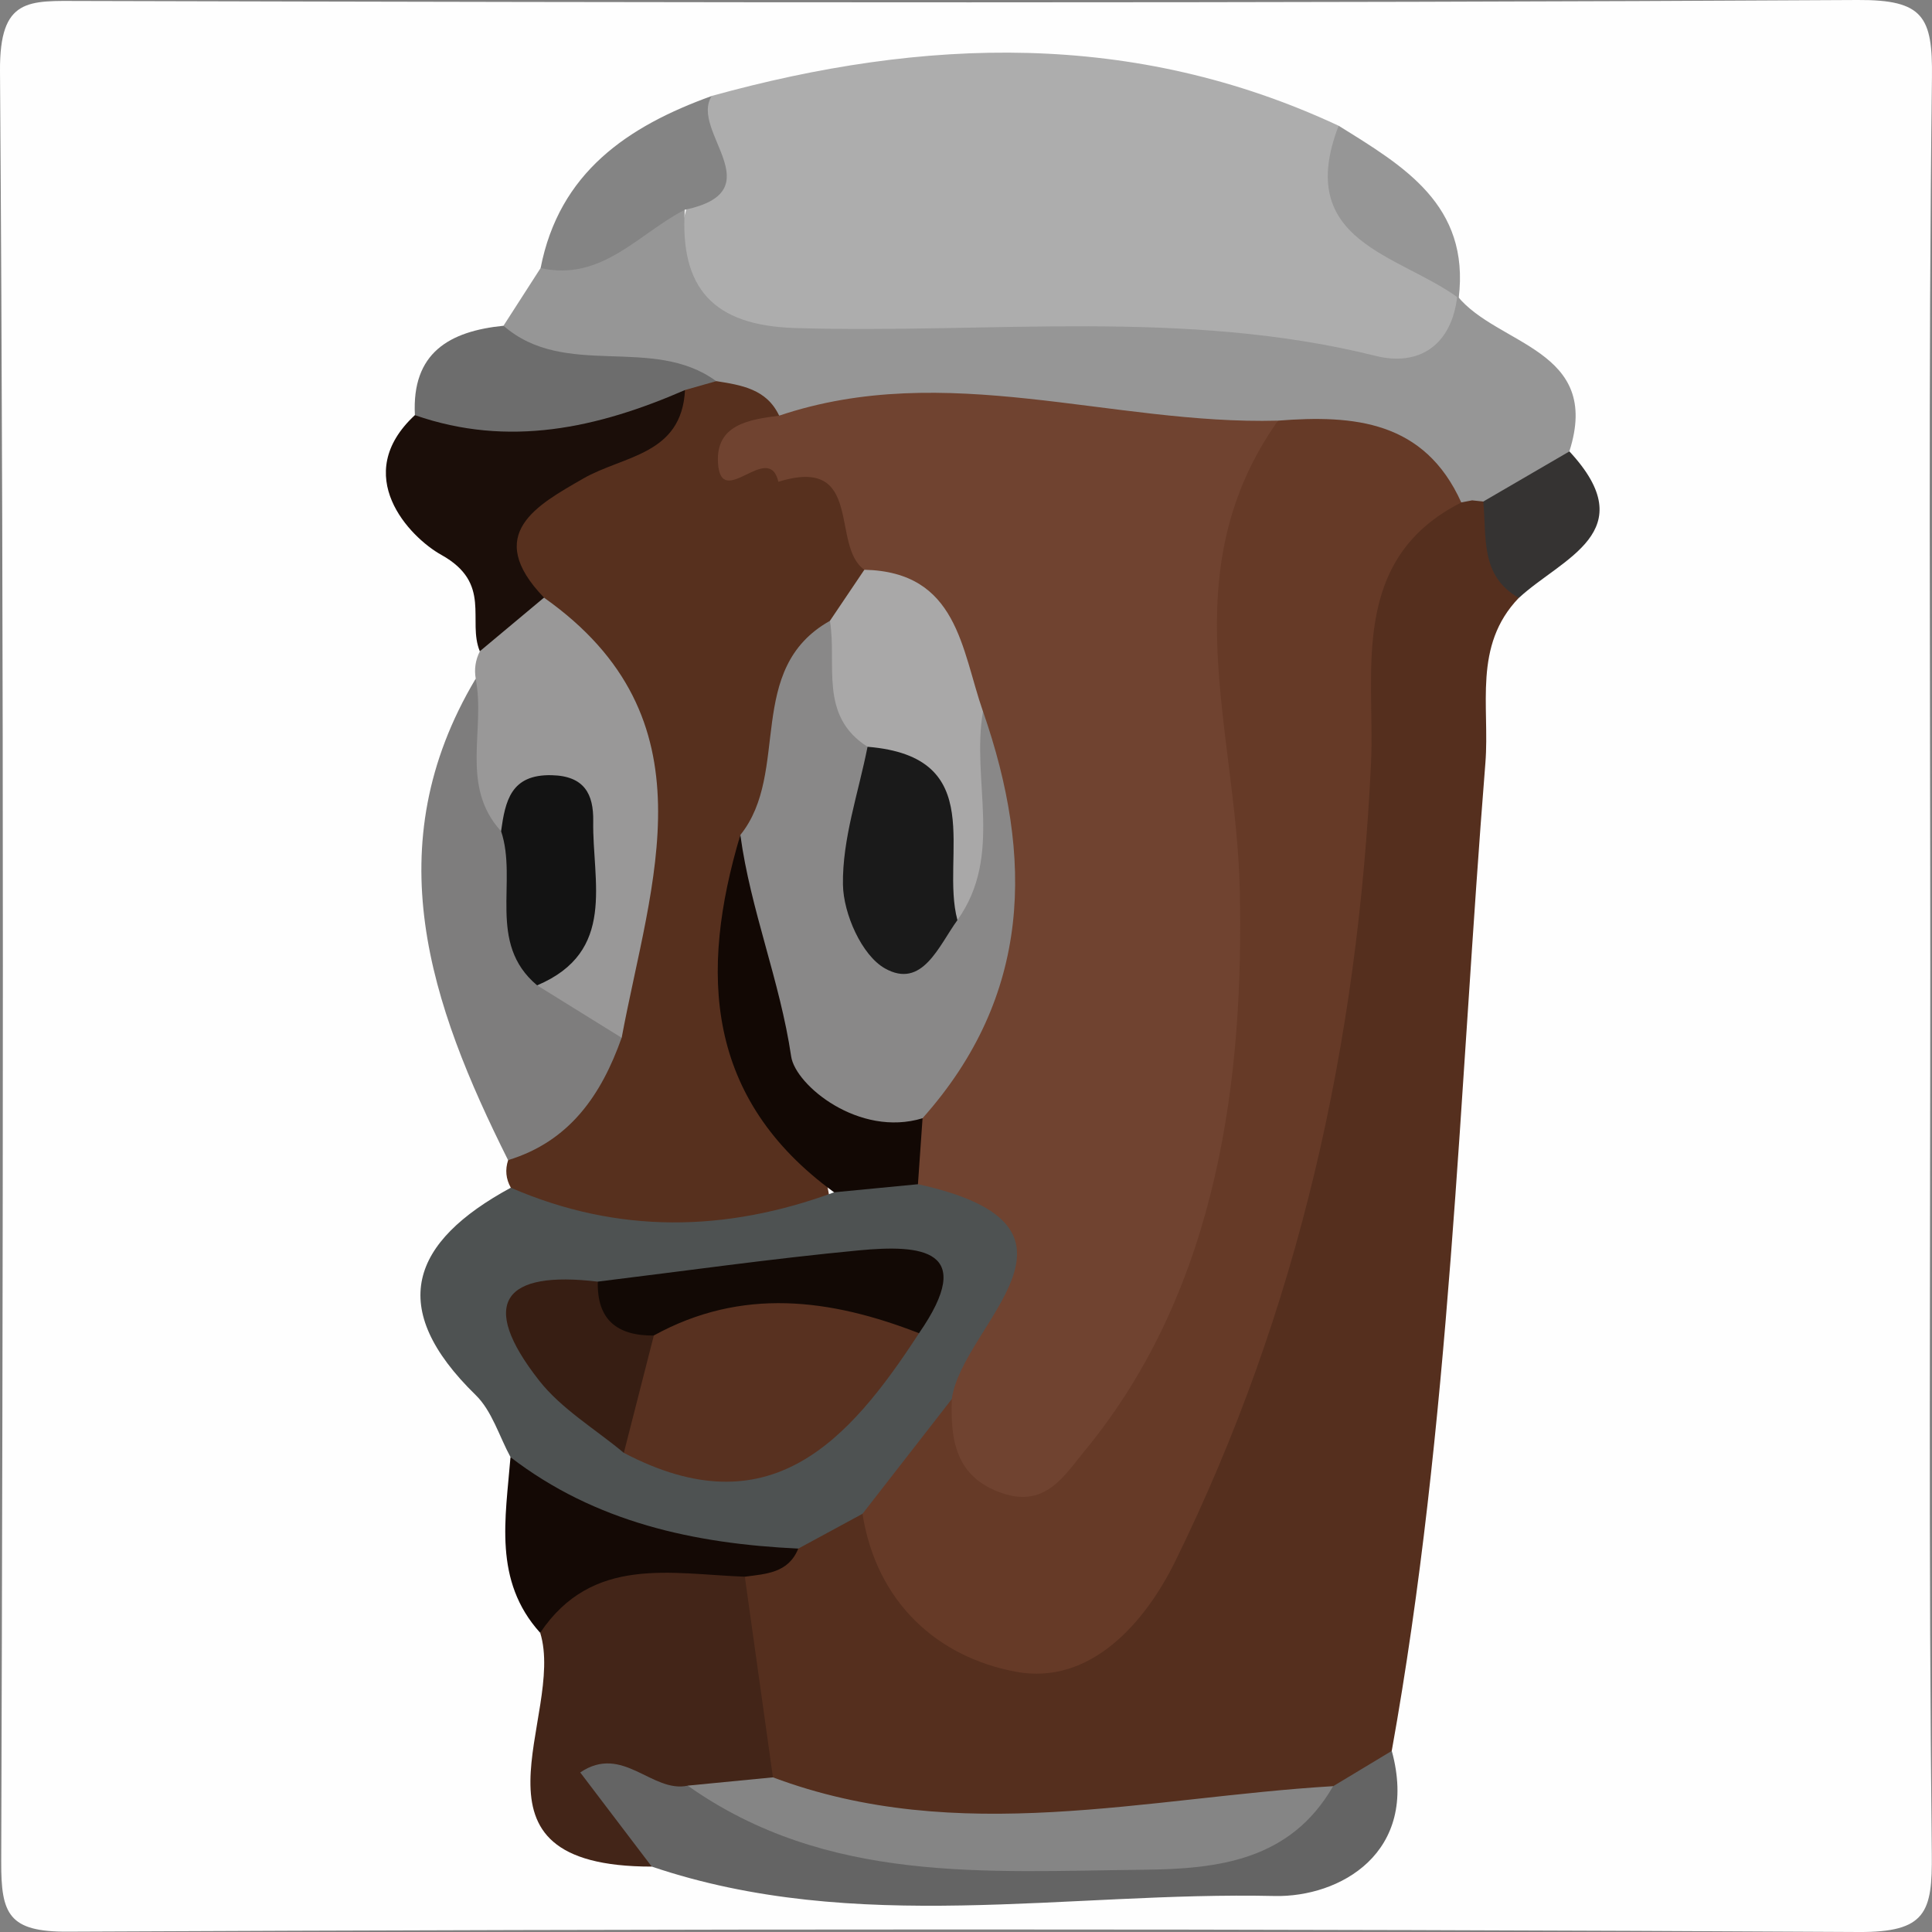 <?xml version="1.0" encoding="UTF-8"?>
<svg id="Layer_1" data-name="Layer 1" xmlns="http://www.w3.org/2000/svg" viewBox="0 0 394.4 394.4">
  <rect x="0" y="0" width="394.4" height="394.4" fill="#808080" stroke="none"/>
  <defs>
    <style>
      .cls-1 {
        fill: #646464;
      }

      .cls-1, .cls-2, .cls-3, .cls-4, .cls-5, .cls-6, .cls-7, .cls-8, .cls-9, .cls-10, .cls-11, .cls-12, .cls-13, .cls-14, .cls-15, .cls-16, .cls-17, .cls-18, .cls-19, .cls-20, .cls-21, .cls-22, .cls-23, .cls-24, .cls-25, .cls-26 {
        stroke-width: 0px;
      }

      .cls-2 {
        fill: #999898;
      }

      .cls-3 {
        fill: #a9a8a8;
      }

      .cls-4 {
        fill: #1a1a1a;
      }

      .cls-5 {
        fill: #858585;
      }

      .cls-6 {
        fill: #131313;
      }

      .cls-7 {
        fill: #898888;
      }

      .cls-8 {
        fill: #663a27;
      }

      .cls-9 {
        fill: #7e7d7d;
      }

      .cls-10 {
        fill: #552f1e;
      }

      .cls-11 {
        fill: #704330;
      }

      .cls-12 {
        fill: #1b0e09;
      }

      .cls-13 {
        fill: #432518;
      }

      .cls-14 {
        fill: #353332;
      }

      .cls-15 {
        fill: #4e5252;
      }

      .cls-16 {
        fill: #140905;
      }

      .cls-17 {
        fill: #120905;
      }

      .cls-18 {
        fill: #969696;
      }

      .cls-19 {
        fill: #adadad;
      }

      .cls-20 {
        fill: #848484;
      }

      .cls-21 {
        fill: #6d6d6d;
      }

      .cls-22 {
        fill: #371e13;
      }

      .cls-23 {
        fill: #57301e;
      }

      .cls-24 {
        fill: #583120;
      }

      .cls-25 {
        fill: #fefefe;
      }

      .cls-26 {
        fill: #120804;
      }
    </style>
  </defs>
  <path class="cls-25" d="M394.05,197.1c0,60.43-.37,120.87.31,181.3.13,11.96-1.14,16.08-14.95,16-121.87-.72-243.74-.64-365.61-.07-12.04.06-13.59-3.58-13.55-14.23C.62,258.22.86,136.34,0,14.47-.1-.58,5.84.18,16.63.2,137.49.52,258.36.69,379.22,0c13.45-.08,15.32,3.45,15.17,15.8-.76,60.42-.34,120.86-.34,181.3Z"/>
  <path class="cls-10" d="M310.05,122.05c-9.42,9.8-5.9,22.11-6.82,33.68-5.38,67.33-7.13,135-19.12,201.7-2.76,6.94-7.74,11.37-14.97,13.28-37.24,6.56-74.6,16.31-111.12-3.21-9.49-12.68-12.72-26.91-10.41-42.51,2.25-6.53,7.48-10.25,12.97-13.72,5.46-2.9,10.99-5.66,17.34-2.58,33.73,33.02,43.03,31.15,63.37-12.76,20.93-45.18,26.53-93.48,31.88-142.36,2.06-18.84-7.19-45.87,22.26-55.02,2.97.33,5.73,1.27,8.31,2.78,6.1,5.69,6.07,13.24,6.3,20.71Z"/>
  <path class="cls-19" d="M145.31,19.58c43.32-11.98,86.14-13.44,127.96,6.09-3.6,19.93,18.72,21.81,24.51,35.19l-.28-.46c4.95,22.38-12.3,20.76-23.83,18.9-33.07-5.34-66.16-2.82-99.25-3.65-17.35-.43-35.28-.89-39.17-23.8,8.99-8.95,3.16-22.6,10.05-32.28Z"/>
  <path class="cls-23" d="M104.28,242.46c-1.01-1.8-1.19-3.67-.55-5.63,6.87-9.64,12.76-19.78,16.3-31.17,8.3-29.05,12.47-57.26-15.01-79.56-9.88-15.24-3.61-26.23,9.86-34.42,7.57-4.6,15.34-8.81,22.32-14.31,2.64-1.47,5.47-2.4,8.45-2.87,6.12.03,11.44,1.46,13.69,7.96,3.02,3.27-9.66,7.83-1.27,7.88,18.59.11,20.27,11.76,21.99,24.97-.45,5.86-3.11,10.81-6.21,15.6-10.67,12.32-8.47,29.64-16.56,42.95-11.69,27.7,10.68,49.66,12.58,75.09-23.08,9.91-45.84,16.87-65.59-6.49Z"/>
  <path class="cls-18" d="M159.06,84.86c-2.57-5.47-7.72-6.24-12.85-7.06-15.08-1.44-33.5,9.96-43.42-11.31,2.52-3.92,5.04-7.84,7.57-11.77,9.71-4.22,16.26-16.25,29.43-11.91-1.01,15.95,5.74,23.63,22.44,24.15,39.55,1.23,79.41-4.07,118.64,5.7,8.78,2.19,15.5-2.15,16.62-12.25,8.2,10.17,29.58,10.82,22.88,31.73-3.17,8.04-9.1,11.34-17.59,10.24l-2.26-.24-2.23.43c-12.21-7.29-26.02-8.02-39.63-9.53-33.3-1.65-66.46-4.77-99.61-8.19Z"/>
  <path class="cls-15" d="M104.28,242.46c21.87,9.49,43.88,9.08,66,.94,4.47-6.31,11.12-7.61,18.2-7.94,27.64,9.4,29.46,15.52,14.75,49.37-8.28,8.89-13.79,20.97-27.16,24.2-4.37,2.37-8.73,4.73-13.1,7.1-23.99,7.64-45.28,6.8-58.75-18.67-2.32-4.27-3.78-9.42-7.1-12.66-18.31-17.86-13.23-31.28,7.16-42.34Z"/>
  <path class="cls-13" d="M152.05,321.87c1.91,13.66,3.83,27.31,5.74,40.97-3.32,5.59-8.85,6.61-14.62,7.14-12.52-4.7-10.99,3.49-10.12,11.07-40.93,0-17.53-30.7-22.77-47.73,7.18-28.42,26.18-13.73,41.78-11.45Z"/>
  <path class="cls-2" d="M111.05,122c34.98,24.71,21.81,57.92,15.86,89.85-10.27,2.85-17.06-.37-19.52-11.17,2.07-12.32,16.93-28.95-10.6-31.34-4.25-10.32-3.42-20.57.33-30.78-.34-1.96-.06-3.83.84-5.6,3.36-4.86,6.52-9.95,13.1-10.95Z"/>
  <path class="cls-1" d="M133.05,381.05c-4.75-6.25-9.49-12.49-14.6-19.22,8.68-5.86,14.61,4.26,21.95,2.7,43.91,11.98,87.81,20.29,131.75.11,3.99-2.4,7.98-4.8,11.97-7.21,5.7,20.89-10.73,29.91-23.9,29.62-42.37-.95-85.43,8.1-127.16-6Z"/>
  <path class="cls-9" d="M109.65,201.15c5.75,3.57,11.5,7.13,17.25,10.7-4.13,11.66-10.6,21.15-23.18,24.98-15.91-31.83-27.03-63.99-6.62-98.27,2.07,10.31-3.27,21.86,5.18,31.12,11.44,8.39,7.97,20.27,7.36,31.48Z"/>
  <path class="cls-12" d="M111.05,122c-4.37,3.65-8.73,7.3-13.1,10.95-2.6-6.29,2.59-13.87-7.86-19.68-6.49-3.61-18.62-16.27-5.39-28.53,18.06-5.12,36.54-5.74,55.14-5.13-.69,13.33-12.56,13.34-20.83,18.11-9.23,5.34-20.48,11.26-7.96,24.27Z"/>
  <path class="cls-21" d="M139.84,79.62c-17.82,7.76-35.98,11.81-55.14,5.13-.68-12.73,7.04-17.14,18.09-18.25,12.59,11,30.45,1.79,43.42,11.31-2.12.6-4.25,1.2-6.38,1.81Z"/>
  <path class="cls-16" d="M152.05,321.87c-15.12-.56-31.14-4.38-41.78,11.45-9.62-10.66-7.05-23.39-6.06-35.85,17.33,13.31,37.51,17.66,58.75,18.66-2.02,5.01-6.58,5.16-10.92,5.74Z"/>
  <path class="cls-20" d="M139.79,42.82c-9.45,4.86-16.9,14.68-29.43,11.91,3.8-19.52,17.76-28.94,34.95-35.14-4.64,7.08,12.79,19.4-5.51,23.23Z"/>
  <path class="cls-18" d="M297.78,60.87c-12.13-8.97-33.69-11.39-24.51-35.2,13.22,8.22,26.84,16.15,24.51,35.2Z"/>
  <path class="cls-14" d="M302.79,102.39c5.86-3.41,11.73-6.83,17.59-10.24,15.24,16.42-1.55,21.78-10.32,29.91-7.98-4.5-6.54-12.48-7.27-19.66Z"/>
  <path class="cls-8" d="M176.07,309.03c6.08-7.81,12.16-15.63,18.24-23.44,20.46,15.54,27.34-1.89,32.64-15.31,15.38-38.92,23.1-79.45,12.5-120.88-6.87-26.84-.64-47.39,21.45-63.53,15.5-1.21,29.9.03,37.41,16.71-23.06,11.61-17.58,34.94-18.42,53-2.67,57.34-14.78,111.9-40.02,163.23-6.03,12.26-17.18,25.31-32.49,22.46-15.98-2.97-28.45-14.12-31.31-32.23Z"/>
  <path class="cls-5" d="M272.14,364.64c-8.72,15.13-23.41,16.9-38.66,17.05-32.13.33-64.71,2.92-93.09-17.17,5.8-.56,11.6-1.12,17.4-1.69,37.9,14.21,76.19,4.08,114.35,1.8Z"/>
  <path class="cls-11" d="M260.89,85.87c-21.77,30.82-8.57,62.58-7.81,95.59.86,37.73-4.06,81.13-31.48,114.5-4.3,5.23-8.11,11.87-16.97,8.87-9.56-3.23-10.62-10.84-10.33-19.25,2.15-15.31,32.82-35.12-6.91-43.84-3.03-3.76-3.91-8.06-3.29-12.75,11.48-25.09,19.19-50.76,11.87-78.67-3.14-13.26-11.8-23.37-19.52-34.01-6.98-4.88,0-23.41-17.55-17.96-1.97-8.5-11.75,6.06-12.33-3.89-.46-7.81,6.4-8.82,12.47-9.6,34.07-11.49,67.88,1.92,101.84,1.01Z"/>
  <path class="cls-7" d="M200.67,145.22c10.39,29.84,9.94,58.06-12.34,83.05-18.73,12.46-26.42-1.1-31.25-15.01-4.7-13.54-9.43-27.8-5.95-42.8,10.32-12.81.83-33.9,18.29-43.72,7.92,5.69,8.36,14.89,10.95,23.08,2.45,8.79-.39,17.64.22,26.42.44,6.41,3.51,9.06,9.04,3.26,5.7-10.88-.24-25.39,11.04-34.28Z"/>
  <path class="cls-3" d="M200.67,145.22c-2.45,14.12,4.25,29.36-5.23,42.61-12.57-8.45-6.9-26.35-18.34-35.38-10-6.35-6.2-16.82-7.68-25.71,2.34-3.48,4.69-6.95,7.03-10.43,19.08.42,19.79,16.22,24.21,28.91Z"/>
  <path class="cls-26" d="M151.14,170.46c2.07,15.32,8.08,29.73,10.37,45.21.87,5.87,13.87,16.56,26.82,12.61-.31,4.48-.62,8.98-.94,13.47-5.71.55-11.41,1.1-17.12,1.65-26.22-19.1-27.56-44.74-19.14-72.94Z"/>
  <path class="cls-24" d="M187.61,272.16c-14.41,22.16-30.56,40.03-60.27,24.42-6.26-10.51-2.28-19.62,3.87-28.46,19.07-2.64,38.94-15.95,56.4,4.04Z"/>
  <path class="cls-17" d="M187.61,272.16c-18.11-7.05-36.19-9.41-54.15.47-4.35,3.53-8.64,3.47-12.22-.88-2.77-3.36-1.76-6.92.8-10.12,17.76-2.17,35.49-4.69,53.3-6.38,12.7-1.2,24.17-.3,12.27,16.91Z"/>
  <path class="cls-22" d="M122.04,261.63c-.21,7.85,4.02,11.07,11.43,11.01-2.04,7.98-4.08,15.97-6.12,23.95-5.84-4.88-12.73-8.94-17.32-14.8-12.46-15.9-7.14-22.46,12.02-20.15Z"/>
  <path class="cls-6" d="M109.65,201.15c-10.33-8.65-3.91-21.22-7.36-31.48.86-6.13,1.97-11.62,10.33-11.42,6.71.15,8.57,3.9,8.48,9.4-.2,12.36,4.84,26.61-11.45,33.5Z"/>
  <path class="cls-4" d="M177.11,152.45c24.95,2.03,14.8,22.25,18.34,35.38-3.82,5.26-7.17,14.16-14.8,9.86-4.74-2.67-8.48-11.17-8.57-17.11-.14-9.35,3.17-18.75,5.02-28.13Z"/>
</svg>